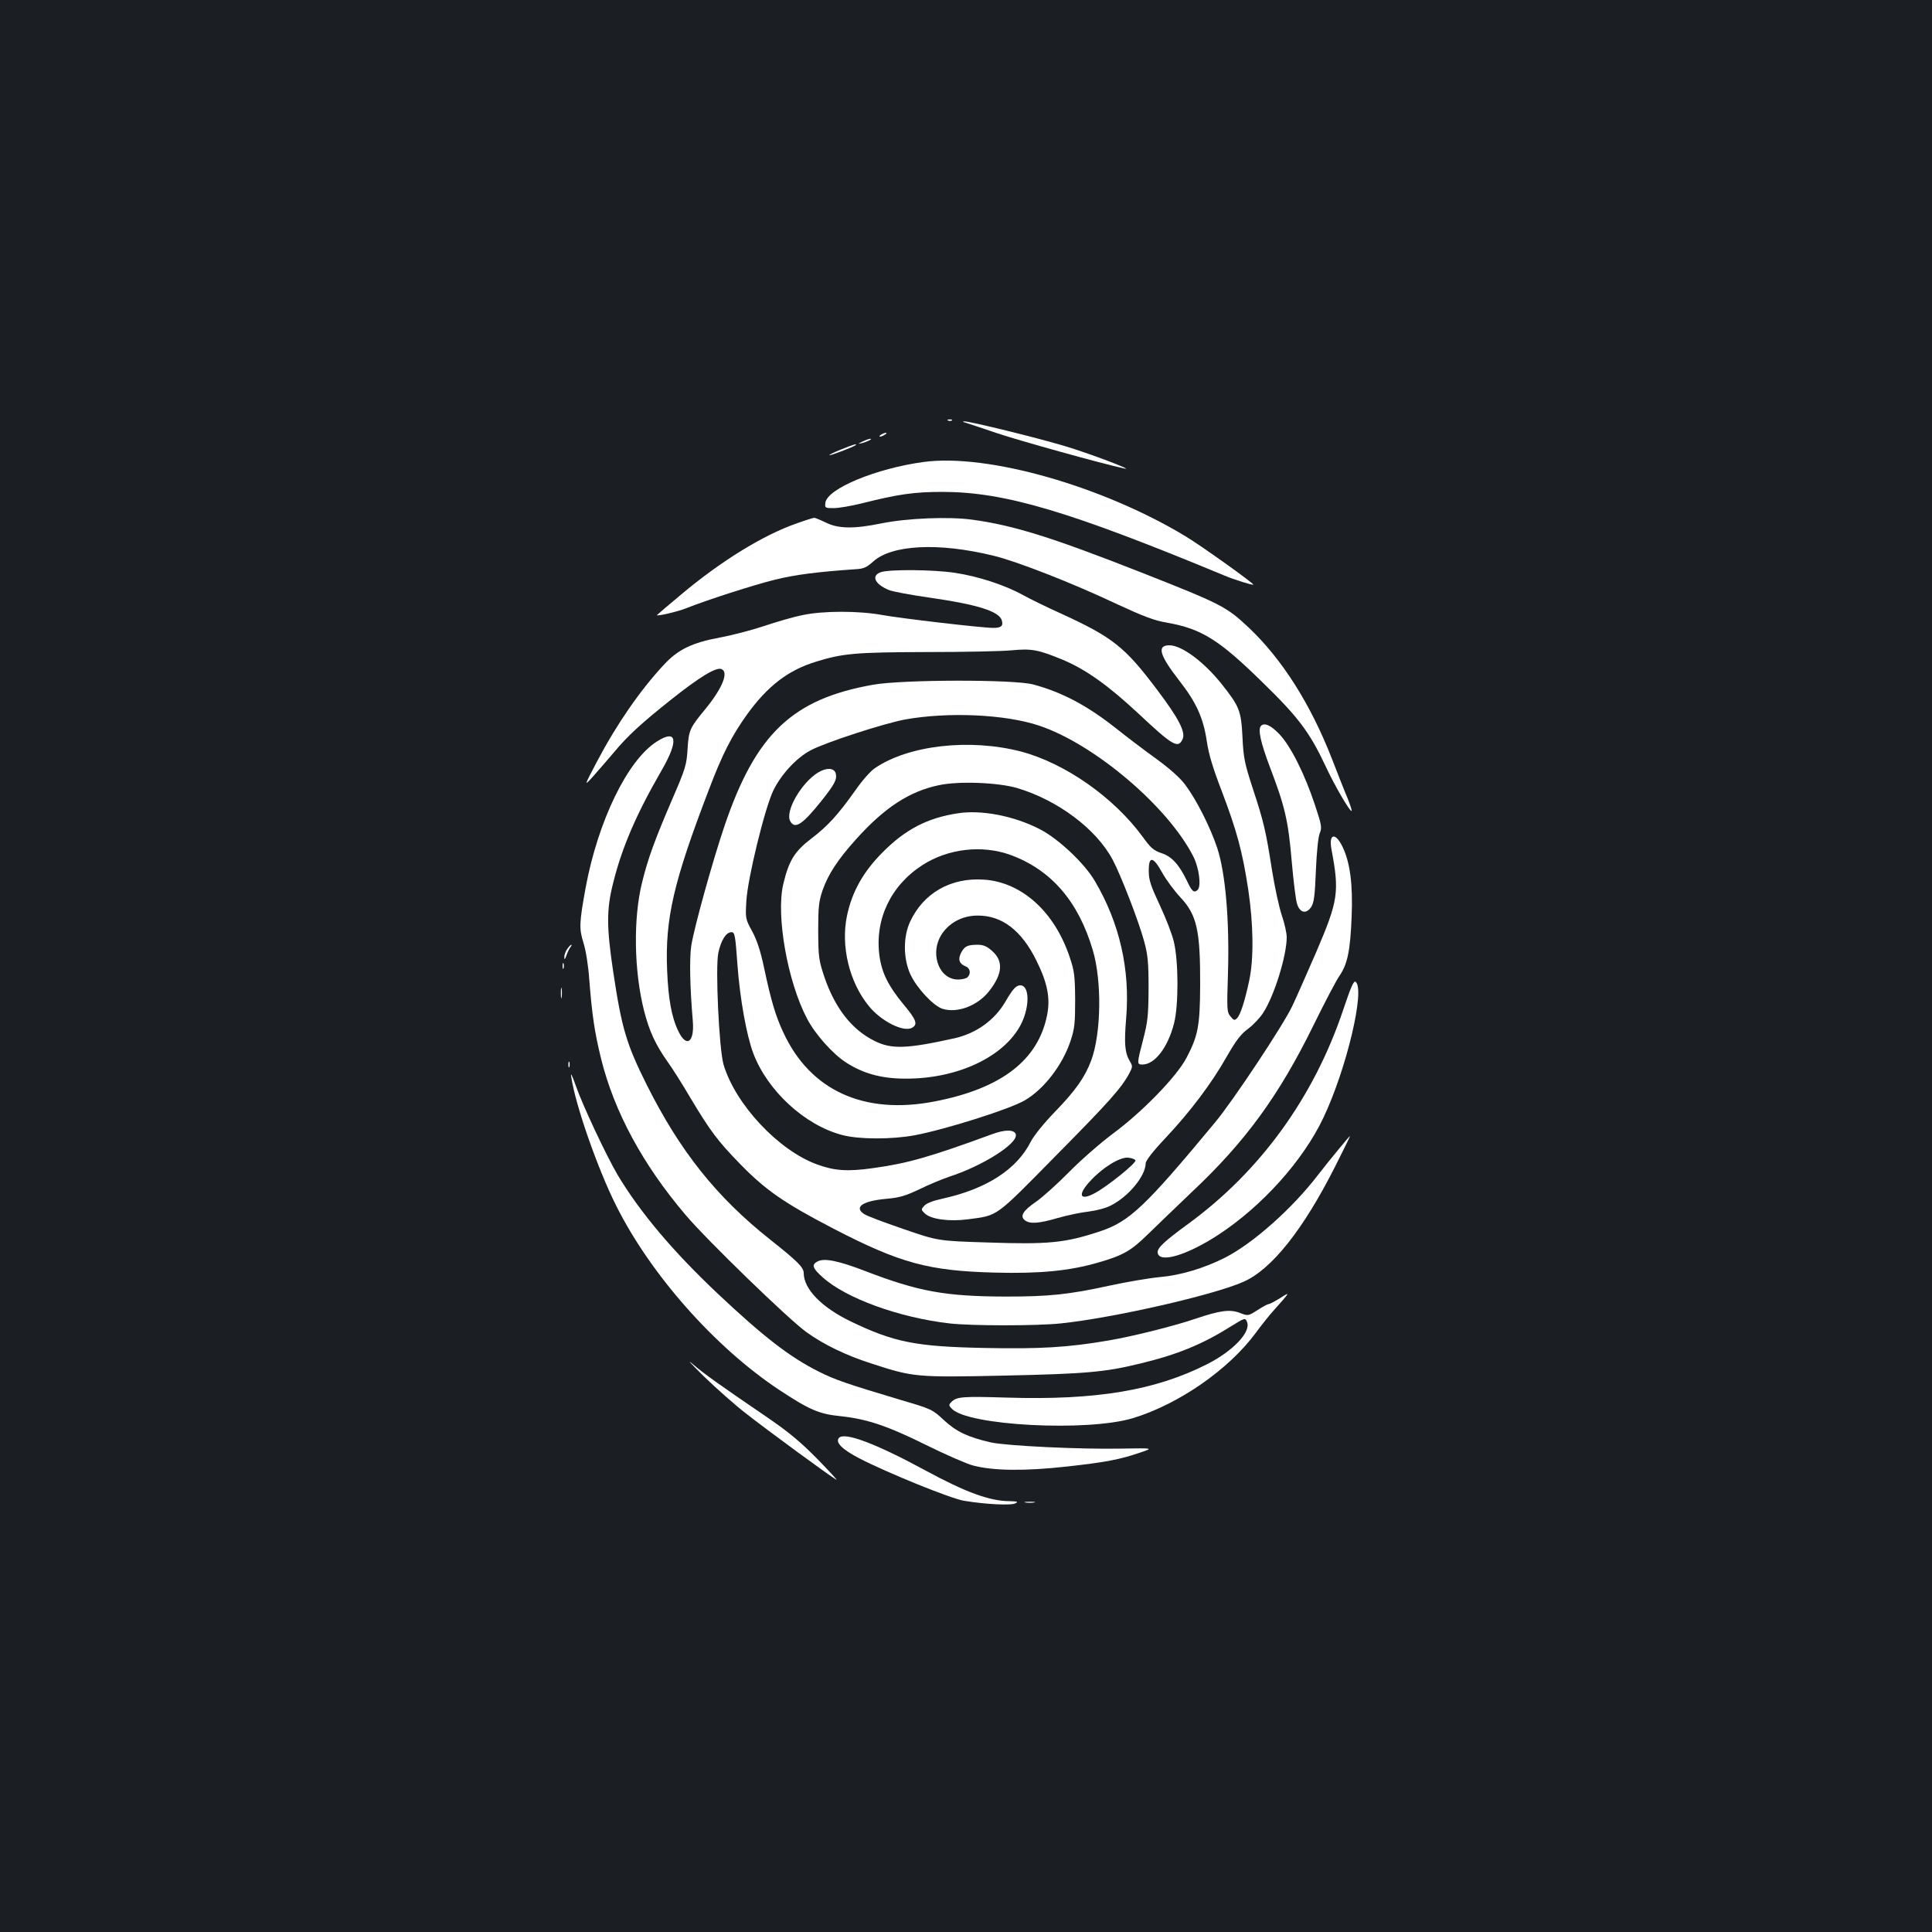 <?xml version="1.0" standalone="no"?>
<!DOCTYPE svg PUBLIC "-//W3C//DTD SVG 20010904//EN"
 "http://www.w3.org/TR/2001/REC-SVG-20010904/DTD/svg10.dtd">
<svg version="1.0" xmlns="http://www.w3.org/2000/svg"
 width="1000pt" height="1000pt" viewBox="0 0 1000 1000"
 preserveAspectRatio="xMidYMid meet">
<rect width="100%" height="100%" fill="#1b1f23"/>
<g transform="translate(0,1000) scale(0.1,-0.1)"
fill="#ffffff" stroke="none">
<path d="M4908 7823 c7 -3 16 -2 19 1 4 3 -2 6 -13 5 -11 0 -14 -3 -6 -6z"/>
<path d="M4995 7813 c11 -3 85 -28 165 -55 116 -39 547 -159 660 -183 56 -12
-184 79 -305 115 -138 42 -500 131 -525 129 -9 -1 -6 -3 5 -6z"/>
<path d="M4560 7750 c-8 -5 -10 -10 -5 -10 6 0 17 5 25 10 8 5 11 10 5 10 -5
0 -17 -5 -25 -10z"/>
<path d="M4465 7715 c-25 -12 -26 -14 -5 -9 28 7 60 23 45 23 -5 0 -23 -6 -40
-14z"/>
<path d="M4352 7673 c-35 -14 -61 -27 -59 -29 3 -4 128 44 136 52 10 10 -19 1
-77 -23z"/>
<path d="M4782 7609 c-247 -33 -502 -139 -510 -212 -3 -26 -1 -27 43 -27 26 0
90 11 143 24 191 48 271 60 422 60 322 -1 652 -99 1455 -432 55 -23 148 -52
152 -48 5 5 -273 204 -352 251 -431 260 -1024 428 -1353 384z"/>
<path d="M4124 7291 c-171 -59 -391 -194 -597 -367 -70 -58 -127 -107 -127
-108 0 -7 112 19 155 37 103 41 344 119 458 147 102 25 214 40 419 54 38 2 55
10 87 39 97 88 339 100 622 31 121 -29 408 -141 645 -253 134 -62 189 -83 255
-94 179 -32 269 -88 497 -312 182 -177 241 -256 322 -428 48 -104 129 -242
136 -234 2 2 -7 30 -20 63 -14 32 -50 124 -81 204 -111 285 -258 517 -431 681
-117 110 -141 122 -562 288 -458 180 -656 242 -869 271 -121 17 -337 8 -471
-19 -141 -29 -223 -28 -287 4 -27 13 -54 24 -60 25 -5 0 -47 -13 -91 -29z"/>
<path d="M4558 7038 c-50 -18 -30 -62 43 -92 19 -8 116 -26 215 -40 243 -35
354 -70 369 -116 9 -29 -2 -40 -43 -40 -59 0 -478 49 -577 67 -121 22 -307 22
-412 -1 -46 -9 -135 -35 -200 -57 -64 -21 -167 -48 -228 -59 -144 -27 -216
-62 -289 -141 -123 -132 -245 -309 -345 -499 -70 -133 -70 -133 -17 -74 29 33
75 86 103 119 72 87 140 149 298 275 145 115 231 168 259 157 39 -15 6 -98
-83 -207 -81 -98 -86 -109 -92 -205 -5 -84 -11 -103 -77 -256 -93 -216 -128
-312 -158 -434 -47 -187 -43 -460 10 -668 27 -105 59 -174 121 -262 24 -33 78
-118 120 -190 102 -170 139 -220 258 -342 131 -134 226 -200 482 -333 346
-179 492 -218 835 -227 232 -6 386 9 534 52 129 37 170 61 255 144 43 42 148
143 234 225 274 258 447 496 624 856 58 118 119 235 136 259 42 61 56 131 63
306 7 167 -8 281 -47 362 -38 78 -73 68 -57 -15 41 -219 35 -263 -78 -527 -48
-110 -104 -238 -126 -284 -46 -97 -307 -491 -400 -602 -362 -436 -442 -512
-596 -563 -179 -59 -264 -68 -582 -57 -255 8 -255 8 -435 70 -99 34 -190 68
-202 77 -55 36 -8 68 115 79 68 6 98 15 170 49 48 24 119 53 157 66 170 55
352 170 343 217 -5 27 -55 28 -124 2 -320 -117 -433 -150 -614 -175 -133 -19
-201 -14 -291 19 -199 72 -423 311 -484 517 -23 80 -43 500 -27 578 14 65 40
107 68 107 17 0 20 -14 31 -168 13 -178 47 -365 82 -459 74 -195 268 -373 461
-423 86 -23 257 -23 375 -1 163 31 494 136 570 181 99 58 195 183 236 307 21
63 24 91 24 213 -1 124 -4 149 -28 220 -78 235 -248 389 -444 402 -171 12
-313 -69 -382 -217 -37 -79 -36 -191 1 -273 33 -71 118 -162 165 -178 76 -25
182 14 242 90 71 90 76 157 15 210 -26 23 -44 31 -74 31 -52 0 -68 -8 -85 -41
-18 -34 -10 -57 21 -70 26 -9 31 -38 12 -57 -7 -7 -29 -12 -49 -12 -52 0 -93
37 -108 95 -30 121 71 236 209 236 126 1 228 -77 305 -234 57 -115 72 -194 55
-280 -46 -234 -236 -381 -582 -448 -365 -71 -644 56 -783 356 -40 84 -65 169
-100 335 -19 89 -37 144 -62 190 -35 64 -35 67 -30 155 6 116 96 484 140 574
41 84 121 170 194 208 78 41 376 138 488 159 223 40 518 27 694 -32 286 -96
667 -419 798 -678 30 -60 42 -156 21 -173 -18 -16 -29 -7 -54 47 -41 85 -79
127 -132 144 -41 14 -56 27 -97 84 -150 205 -401 381 -630 442 -266 69 -584
33 -758 -87 -22 -15 -66 -65 -99 -113 -92 -129 -143 -185 -228 -250 -88 -67
-117 -115 -146 -237 -38 -162 22 -503 123 -695 42 -81 134 -184 203 -228 87
-56 180 -82 300 -83 273 -3 518 112 605 282 46 92 44 201 -4 201 -21 0 -39
-19 -75 -81 -56 -98 -151 -167 -265 -193 -248 -55 -328 -58 -416 -13 -116 58
-202 168 -257 327 -30 90 -32 103 -33 240 0 127 3 154 23 213 29 82 77 156
172 262 148 165 277 249 430 281 103 22 307 14 405 -15 209 -62 410 -212 494
-371 42 -78 136 -321 163 -422 19 -70 23 -108 23 -243 -1 -141 -4 -172 -28
-265 -33 -127 -33 -130 -4 -130 64 0 132 88 164 214 24 94 23 320 -1 421 -9
39 -42 124 -73 190 -46 98 -57 130 -57 175 -1 81 22 79 69 -6 21 -38 64 -96
96 -130 84 -90 102 -170 101 -454 -1 -210 -11 -261 -70 -374 -50 -97 -230
-282 -382 -394 -63 -47 -164 -135 -225 -197 -60 -61 -138 -131 -172 -155 -69
-47 -86 -76 -57 -97 26 -19 71 -16 170 13 49 14 121 29 159 33 39 5 90 18 114
31 92 46 180 153 181 218 0 14 35 60 101 130 129 137 240 284 318 422 49 85
73 117 111 145 26 19 62 57 79 84 57 88 121 295 121 390 0 21 -11 71 -25 112
-14 41 -37 146 -51 234 -32 204 -42 249 -100 425 -42 129 -48 158 -53 265 -7
138 -16 159 -109 276 -91 114 -206 199 -269 199 -67 0 -52 -51 54 -187 85
-109 121 -189 139 -307 10 -70 32 -142 79 -264 77 -203 106 -310 136 -507 27
-183 29 -356 5 -470 -23 -107 -45 -177 -63 -195 -13 -13 -17 -12 -34 9 -19 23
-19 35 -13 225 8 274 -13 518 -56 648 -37 110 -108 250 -166 327 -27 36 -80
83 -150 134 -60 43 -153 114 -206 156 -149 118 -278 187 -429 228 -97 27 -677
26 -829 -1 -419 -74 -608 -254 -770 -731 -62 -183 -157 -525 -172 -620 -10
-66 -7 -215 8 -390 9 -111 -33 -140 -75 -52 -35 72 -52 167 -58 315 -11 268
33 457 217 937 69 182 118 277 196 386 106 147 212 229 354 273 141 44 205 50
575 51 193 0 391 4 442 9 103 10 138 3 264 -49 119 -50 233 -131 390 -277 180
-169 207 -184 230 -134 17 36 -20 108 -132 256 -167 222 -230 272 -499 395
-69 31 -157 74 -195 95 -94 52 -232 97 -352 115 -110 17 -344 19 -385 3z
m1319 -3044 c5 -14 -143 -133 -209 -169 -79 -43 -93 -11 -25 62 63 69 153 125
196 121 19 -2 36 -8 38 -14z"/>
<path d="M6527 6243 c-17 -17 -3 -84 47 -216 77 -202 94 -275 112 -486 9 -102
21 -202 28 -221 15 -46 48 -52 73 -14 14 22 19 58 24 188 4 96 12 174 20 193
12 29 10 42 -25 147 -53 160 -126 306 -185 367 -43 45 -77 60 -94 42z"/>
<path d="M3400 6162 c-152 -96 -305 -412 -369 -758 -33 -182 -34 -211 -11
-284 12 -37 25 -117 30 -190 15 -190 28 -274 61 -409 68 -275 216 -549 438
-810 109 -129 535 -542 625 -606 92 -66 206 -121 341 -164 212 -69 228 -71
685 -61 419 9 521 18 700 62 192 46 322 99 470 192 73 45 75 46 84 25 24 -51
-70 -151 -206 -220 -268 -136 -575 -187 -1034 -173 -230 7 -262 5 -289 -22
-15 -15 -15 -18 1 -35 80 -88 703 -121 939 -49 238 73 494 251 634 440 30 41
73 95 96 120 84 94 85 96 31 61 -28 -17 -54 -31 -60 -31 -5 0 -31 -14 -57 -31
-49 -31 -49 -31 -93 -14 -50 19 -102 12 -229 -31 -112 -38 -323 -91 -453 -113
-205 -35 -351 -44 -639 -38 -354 7 -466 29 -691 137 -151 73 -243 167 -244
250 0 30 -31 61 -175 175 -277 220 -465 456 -637 799 -105 210 -130 292 -174
586 -35 232 -35 325 0 461 45 182 120 356 249 579 91 157 82 219 -23 152z"/>
<path d="M4235 6002 c-88 -54 -172 -201 -145 -252 24 -44 63 -19 162 105 69
87 81 111 74 141 -8 30 -47 32 -91 6z"/>
<path d="M4955 5790 c-155 -24 -269 -83 -386 -201 -100 -100 -159 -204 -185
-329 -33 -157 12 -343 112 -466 63 -79 180 -138 224 -114 32 17 24 41 -44 122
-77 93 -112 162 -124 251 -25 188 58 363 222 469 133 86 309 106 456 53 210
-77 351 -239 426 -492 48 -160 44 -432 -8 -572 -32 -86 -82 -157 -188 -266
-57 -59 -108 -122 -124 -153 -73 -145 -230 -246 -457 -296 -47 -10 -84 -24
-95 -37 -17 -19 -17 -20 2 -39 31 -31 127 -44 225 -31 156 21 135 5 451 326
279 282 342 353 383 429 18 34 18 38 3 63 -26 44 -30 90 -19 223 21 252 -34
492 -161 708 -53 92 -189 220 -284 269 -134 70 -305 103 -429 83z"/>
<path d="M2936 5088 c-9 -12 -16 -32 -15 -43 0 -15 3 -12 11 10 6 17 15 36 21
43 5 6 7 12 4 12 -3 0 -13 -10 -21 -22z"/>
<path d="M2912 5000 c0 -14 2 -19 5 -12 2 6 2 18 0 25 -3 6 -5 1 -5 -13z"/>
<path d="M6952 4772 c-152 -452 -429 -834 -801 -1106 -126 -92 -162 -126 -159
-150 8 -56 150 -14 313 92 228 149 440 385 545 607 119 250 217 662 167 703
-10 8 -24 -24 -65 -146z"/>
<path d="M2903 4860 c0 -25 2 -35 4 -22 2 12 2 32 0 45 -2 12 -4 2 -4 -23z"/>
<path d="M2942 4490 c0 -14 2 -19 5 -12 2 6 2 18 0 25 -3 6 -5 1 -5 -13z"/>
<path d="M2957 4425 c21 -144 136 -473 231 -663 178 -357 510 -733 842 -954
159 -105 209 -127 320 -138 139 -15 243 -50 445 -150 99 -49 207 -96 240 -105
104 -28 268 -30 485 -6 207 23 274 36 383 73 68 23 68 23 -100 20 -215 -4
-589 14 -674 32 -118 27 -178 55 -243 115 -60 56 -64 58 -221 104 -284 85
-342 105 -426 147 -150 75 -285 179 -525 405 -232 219 -402 421 -518 615 -58
99 -182 362 -217 464 -19 54 -27 68 -22 41z"/>
<path d="M6930 4053 c-30 -36 -80 -98 -110 -137 -133 -173 -335 -352 -480
-426 -107 -54 -230 -91 -335 -100 -55 -5 -172 -25 -260 -44 -215 -47 -316 -57
-540 -57 -314 1 -451 26 -729 133 -138 53 -210 67 -244 49 -33 -17 -27 -35 27
-83 120 -108 395 -208 656 -238 114 -13 451 -13 575 0 270 28 789 146 945 215
147 64 310 270 475 596 44 87 79 159 78 159 -2 0 -28 -30 -58 -67z"/>
<path d="M3641 2878 c64 -62 163 -150 220 -194 112 -88 441 -329 468 -343 9
-5 -36 43 -99 108 -89 90 -149 140 -265 219 -252 172 -318 219 -380 272 -33
29 -8 1 56 -62z"/>
<path d="M4342 2557 c-19 -23 17 -59 105 -105 147 -76 475 -209 543 -220 114
-19 246 -25 266 -13 16 8 10 10 -30 11 -102 0 -228 46 -436 159 -258 140 -421
201 -448 168z"/>
<path d="M5308 2223 c12 -2 32 -2 45 0 12 2 2 4 -23 4 -25 0 -35 -2 -22 -4z"/>
</g>
</svg>

